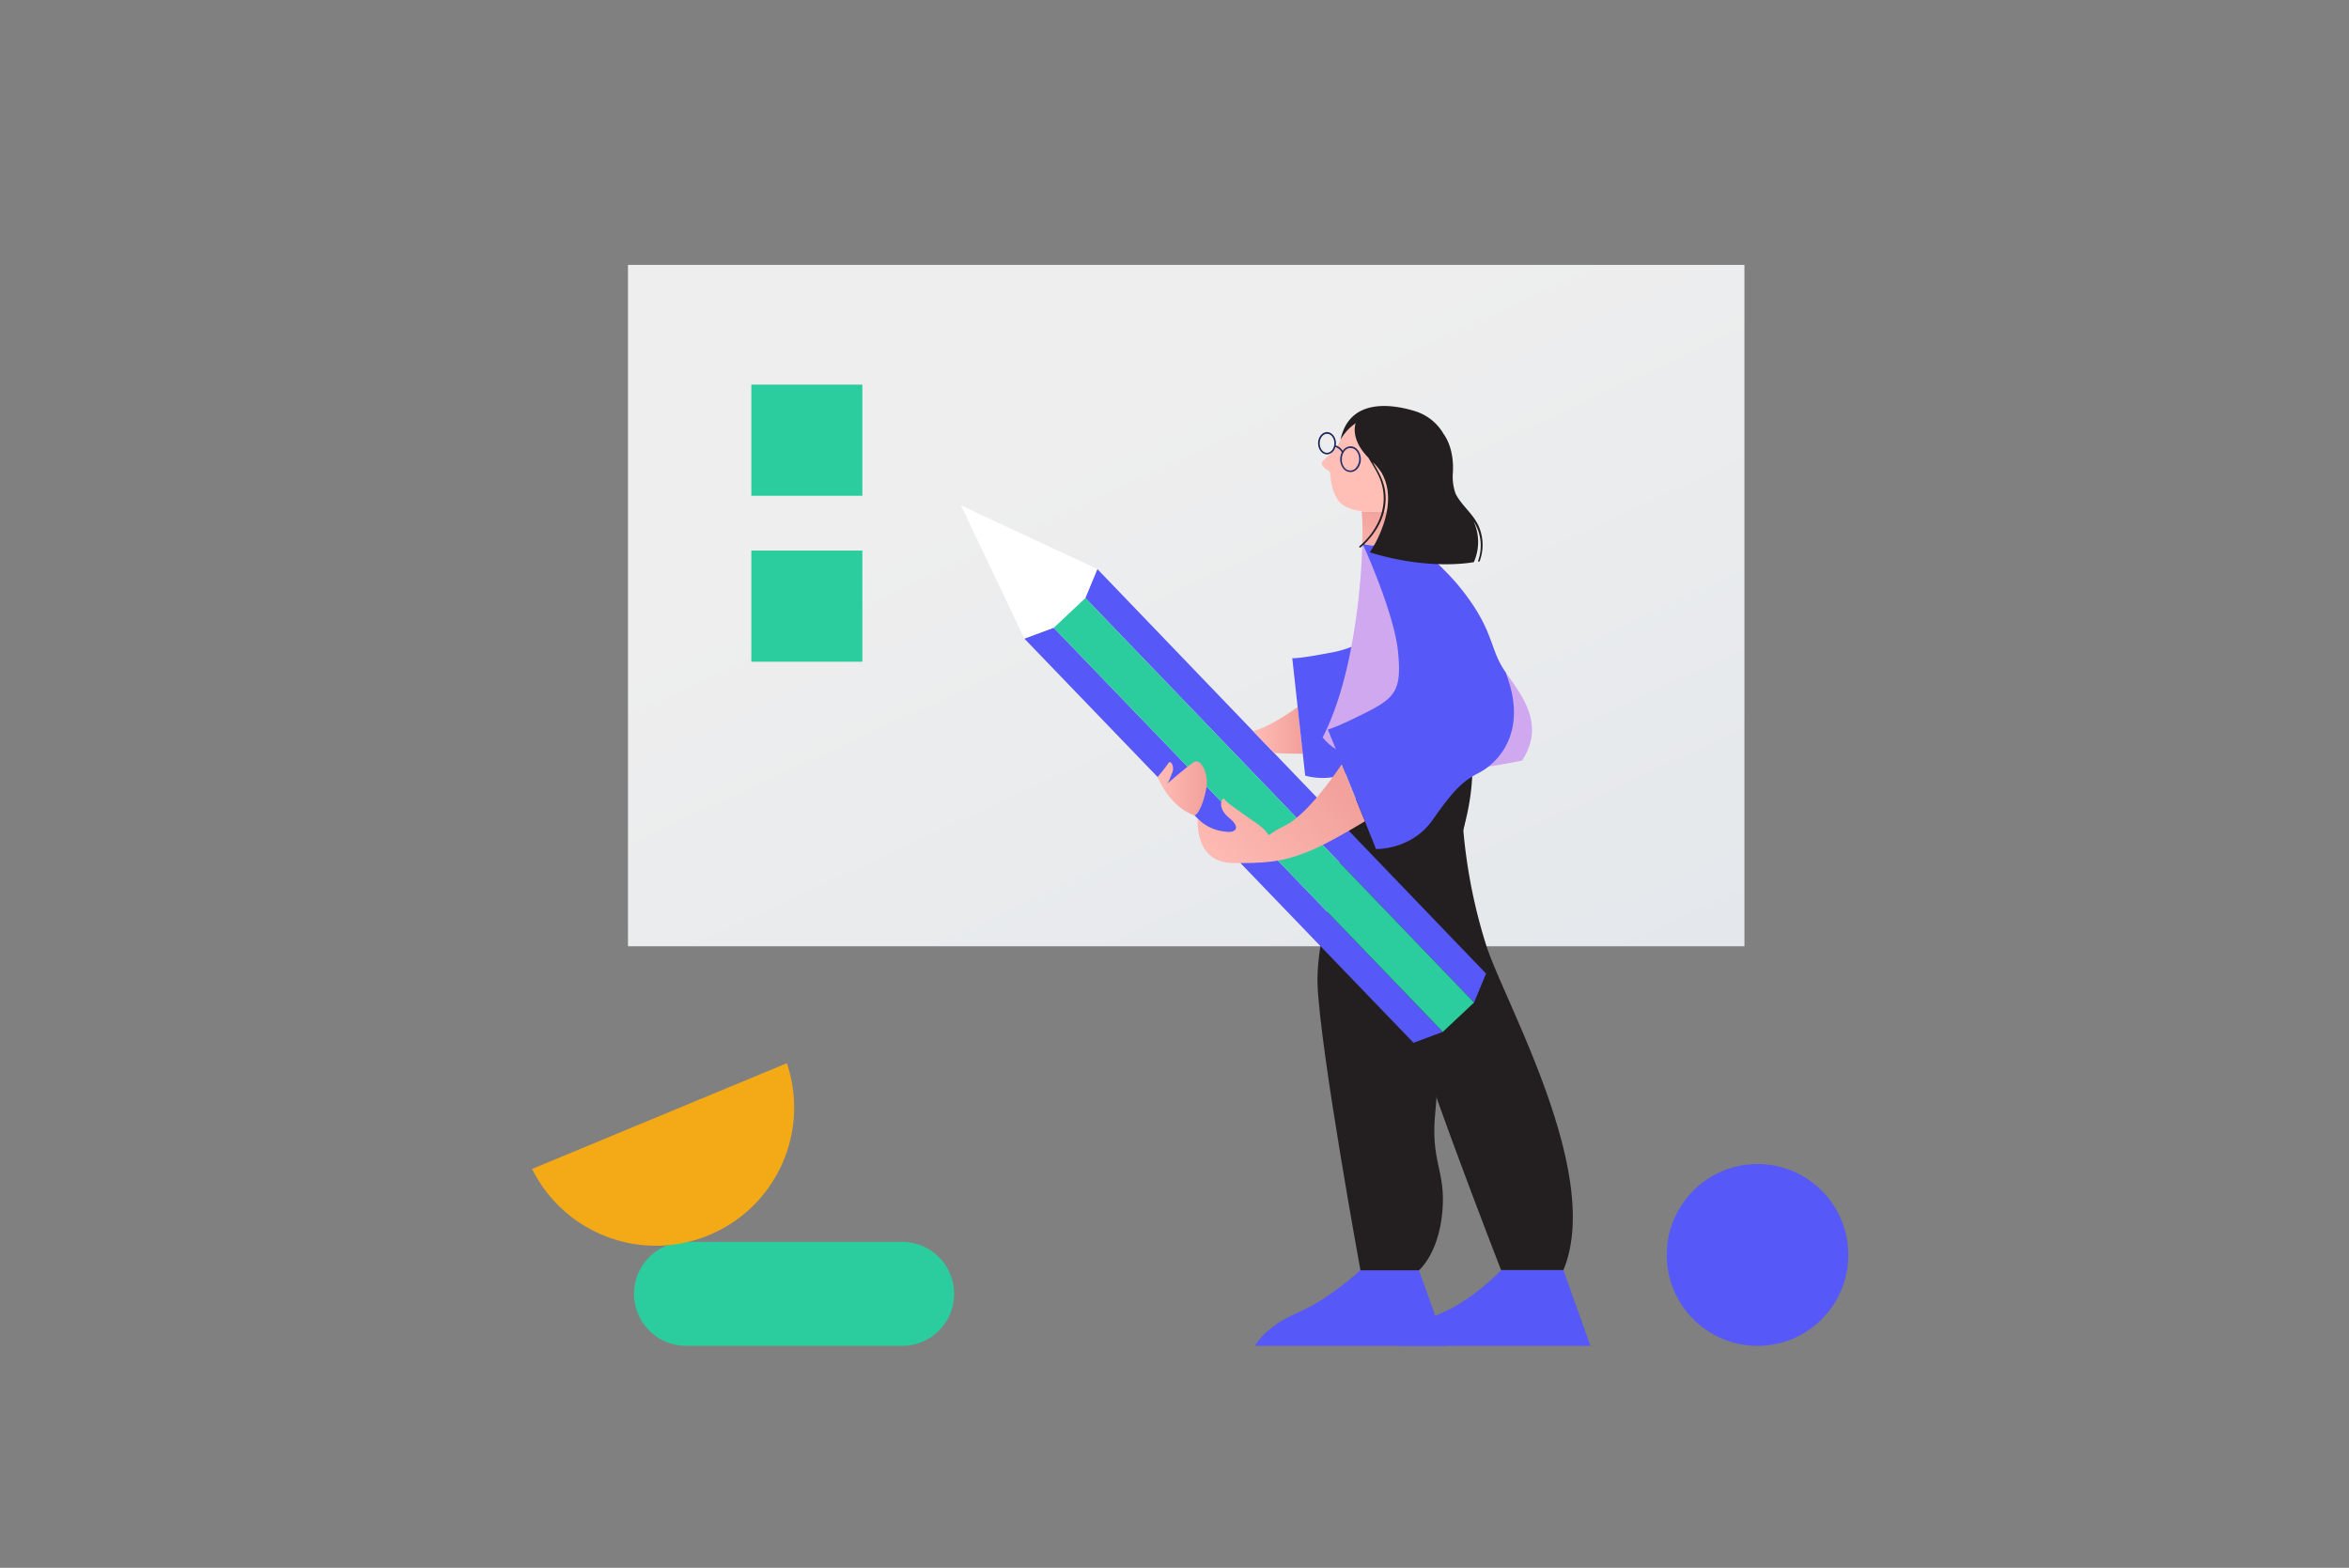 <svg id="Layer_1" data-name="Layer 1" xmlns="http://www.w3.org/2000/svg" xmlns:xlink="http://www.w3.org/1999/xlink" viewBox="0 0 832.68 555.84"><rect x="0" y="0" width="832.68" height="555.84" fill="#808080" stroke="none"/><defs><style>.cls-1{fill:none;}.cls-2{clip-path:url(#clip-path);}.cls-3{fill:url(#linear-gradient);}.cls-4{fill:#2bcc9e;}.cls-5{fill:#5658f8;}.cls-6{fill:#f4aa16;}.cls-7{fill:#231f20;}.cls-8{fill:url(#linear-gradient-2);}.cls-9{fill:url(#linear-gradient-3);}.cls-10{fill:url(#linear-gradient-4);}.cls-11{fill:#d0a8ef;}.cls-12{fill:url(#linear-gradient-5);}.cls-13{fill:#ffbeb6;}.cls-14{fill:url(#linear-gradient-6);}.cls-15{fill:#fff;}</style><clipPath id="clip-path"><rect class="cls-1" width="832.68" height="555.84"/></clipPath><linearGradient id="linear-gradient" x1="546.35" y1="431.42" x2="797.46" y2="973.22" gradientTransform="translate(-29.36 -180.18) scale(0.77 0.77)" gradientUnits="userSpaceOnUse"><stop offset="0" stop-color="#eee"/><stop offset="1" stop-color="#dce3ea"/></linearGradient><linearGradient id="linear-gradient-2" x1="570.28" y1="595.45" x2="592.97" y2="595.45" gradientTransform="translate(-29.36 -180.18) scale(0.77 0.77)" gradientUnits="userSpaceOnUse"><stop offset="0" stop-color="#ffbeb6"/><stop offset="1" stop-color="#f2a19c"/></linearGradient><linearGradient id="linear-gradient-3" x1="614.12" y1="568.82" x2="637.06" y2="568.82" xlink:href="#linear-gradient-2"/><linearGradient id="linear-gradient-4" x1="596.59" y1="642.06" x2="647.01" y2="589.22" xlink:href="#linear-gradient-2"/><linearGradient id="linear-gradient-5" x1="663.54" y1="499.06" x2="670.08" y2="467.53" xlink:href="#linear-gradient-2"/><linearGradient id="linear-gradient-6" x1="-722.67" y1="194.77" x2="-700.91" y2="194.77" gradientTransform="matrix(-0.72, -0.26, -0.26, 0.73, 10.19, -168.64)" gradientUnits="userSpaceOnUse"><stop offset="0" stop-color="#28306d"/><stop offset="0.51" stop-color="#1f275f"/><stop offset="1" stop-color="#171f51"/></linearGradient></defs><g class="cls-2"><g id="geometryrjZv4mkbAGlB14X18Zo9-"><rect id="monitorrjZv4mkbAGlB14X18Zo9-" class="cls-3" x="222.61" y="93.91" width="395.76" height="241.57"/><rect id="_1rjZv4mkbAGlB14X18Zo9-" data-name=" 1rjZv4mkbAGlB14X18Zo9-" class="cls-4" x="266.34" y="136.36" width="39.35" height="39.4"/><rect id="_2rjZv4mkbAGlB14X18Zo9-" data-name=" 2rjZv4mkbAGlB14X18Zo9-" class="cls-4" x="266.34" y="195.19" width="39.35" height="39.4"/><path id="rounded_rectrjZv4mkbAGlB14X18Zo9-" data-name="rounded rectrjZv4mkbAGlB14X18Zo9-" class="cls-4" d="M243.15,440.28h76.67a18.41,18.41,0,0,1,18.4,18.43h0a18.4,18.4,0,0,1-18.4,18.42H243.15a18.41,18.41,0,0,1-18.4-18.42h0A18.42,18.42,0,0,1,243.15,440.28Z"/><ellipse id="circlerjZv4mkbAGlB14X18Zo9-" class="cls-5" cx="623.01" cy="444.91" rx="32.18" ry="32.23"/><path id="half_a_circlerjZv4mkbAGlB14X18Zo9-" data-name="half a circlerjZv4mkbAGlB14X18Zo9-" class="cls-6" d="M188.62,414.42a49,49,0,0,0,90.31-37.48Z"/></g><g id="womanrjZv4mkbAGlB14X18Zo9-"><path id="R_shoerjZv4mkbAGlB14X18Zo9-" data-name="R shoerjZv4mkbAGlB14X18Zo9-" class="cls-5" d="M554.2,450.35l9.59,26.78H496.1s3.47-6.71,15-11.67,21-15.12,21-15.12H554.2"/><path id="L_shoerjZv4mkbAGlB14X18Zo9-" data-name="L shoerjZv4mkbAGlB14X18Zo9-" class="cls-5" d="M503,450.35l9.59,26.78H444.85s3.47-6.71,15-11.67,22.37-15.12,22.37-15.12H503"/><path id="R_trousersrjZv4mkbAGlB14X18Zo9-" data-name="R trousersrjZv4mkbAGlB14X18Zo9-" class="cls-7" d="M521.1,261.46s2.71,6.27-2.38,32.82h0a190.16,190.16,0,0,0,8.16,41c6.8,20.75,41.4,81.07,27.32,115H532.11s-29.7-76.25-34.46-97-15.74-82.07-21.53-93h0l45,1.09"/><path id="L_trousersrjZv4mkbAGlB14X18Zo9-" data-name="L trousersrjZv4mkbAGlB14X18Zo9-" class="cls-7" d="M519.4,258.4s7.82,14-4.08,46.28-12.23,42.2-11.55,51,7.14,19.06,5.1,37.78,3.78,21.2,2.42,36.17S503,450.35,503,450.35H482.26s-14.18-77.27-15.2-101.09,17.35-65.91,16.66-89.16h0Z"/><g id="pencilrjZv4mkbAGlB14X18Zo9-"><polygon class="cls-5" points="511.46 365.82 501.06 369.69 363.11 226.39 373.51 222.53 511.46 365.82"/><polygon class="cls-5" points="522.53 355.42 526.78 345.16 388.98 201.73 384.73 211.99 522.53 355.42"/><polygon class="cls-4" points="373.51 222.53 511.46 365.82 522.53 355.42 384.73 211.99 373.51 222.53"/></g><path id="R_handrjZv4mkbAGlB14X18Zo9-" data-name="R handrjZv4mkbAGlB14X18Zo9-" class="cls-8" d="M410.33,275.52s3-3.58,3.83-4.95,2.22,1.24,1.48,3.1-1.36,3.83-2.1,4.33c0,0,7.17-6.19,9.64-7.8s5.43,4.09,4.44,9.28-2.65,9-4.14,9.6C423.48,289.08,415.52,287.15,410.33,275.52Z"/><path id="R_hand-2rjZv4mkbAGlB14X18Zo9-" data-name="R hand-2rjZv4mkbAGlB14X18Zo9-" class="cls-9" d="M461.82,267.22c-5.41,0-10.16-.25-10.16-.25l-7.53-7.84c5-.87,13.82-7,15.87-8.47Z"/><path id="L_handrjZv4mkbAGlB14X18Zo9-" data-name="L handrjZv4mkbAGlB14X18Zo9-" class="cls-5" d="M501.54,260.2c-5.72,1.2-9.15,2.94-17.9,10.05l-.77.64c-9.31,7.65-20.2,4.08-20.2,4.08l-4.58-41.61s2.38.21,13.16-1.89a37.59,37.59,0,0,0,7.74-2.12c4.61-2,6.38-5.58,7.87-14.39,1.11-6.57.81-15,.27-21.64a12.84,12.84,0,0,0,8.44-3.57,70.43,70.43,0,0,1,15.81,11.79c4.85,10.54,6.87,20.46,7.44,31.8C519.83,252.84,507.43,259,501.54,260.2Z"/><path id="L_hand-2rjZv4mkbAGlB14X18Zo9-" data-name="L hand-2rjZv4mkbAGlB14X18Zo9-" class="cls-10" d="M483.84,291.17c-4.84,2.92-13.78,8.17-19.69,10.56-8.43,3.42-13.65,4.42-27.31,4.22s-12.24-15.69-12.24-15.69a16,16,0,0,0,10.64,4.64c2,.2,5.22-1,.4-5s-2-7.64-1.61-6.64,4,3.42,11.45,8.65.6,5.42,10,.8c7.42-3.64,16.6-16.49,20.16-21.79Z"/><path id="sweaterrjZv4mkbAGlB14X18Zo9-" class="cls-11" d="M539.57,269.63q-6.3,1.32-11.9,2.13c-21,3.09-35,1.36-44-1.51a39.28,39.28,0,0,1-10.1-4.67,18.21,18.21,0,0,1-4.72-4.16c4.9-9.47,8.09-21.1,10.17-32.07a236,236,0,0,0,3.91-36.92l1.2.58a11.87,11.87,0,0,0,3,.31,12.84,12.84,0,0,0,8.44-3.57,70.43,70.43,0,0,1,15.81,11.79,77,77,0,0,1,7.74,8.7c10.75,14.12,8.81,19.87,14.71,28.23a.1.1,0,0,0,0,.05C539.76,246.87,547.77,257.07,539.57,269.63Z"/><path id="L_sleeverjZv4mkbAGlB14X18Zo9-" data-name="L sleeverjZv4mkbAGlB14X18Zo9-" class="cls-5" d="M527.67,271.76a21.29,21.29,0,0,1-3.36,2.19c-5.83,3-8.94,6-16.48,16.75S487.78,301,487.78,301l-14.24-35.38-2.83-7s2.56-.48,13.28-5.88,13-8.09,11.55-22-12.64-38.28-12.64-38.28l1.2.58a11.87,11.87,0,0,0,3,.31,12.84,12.84,0,0,0,8.44-3.57,70.43,70.43,0,0,1,15.81,11.79,77,77,0,0,1,7.74,8.7c10.75,14.12,8.81,19.87,14.71,28.23a.1.1,0,0,0,0,.05c.23.69.47,1.38.71,2.08C540.2,257.34,533.46,267.15,527.67,271.76Z"/><path id="neckrjZv4mkbAGlB14X18Zo9-" class="cls-12" d="M491.6,181.25a35.32,35.32,0,0,1-1.22,4.65,44,44,0,0,1-3.32,7.42,11.82,11.82,0,0,1-3-.31l-1.18-.57h0a88.42,88.42,0,0,0-.17-11.16c.47.06.94.1,1.41.13A35.78,35.78,0,0,0,491.6,181.25Z"/><path id="facerjZv4mkbAGlB14X18Zo9-" class="cls-13" d="M491.6,181.25c-4.64.62-14.18.5-17.17-3.8-3.58-5.15-2.32-10-3.32-10.49s-2.9-1.88-2.53-3,4.27-3.23,6.09-7c.17-.35.34-.69.52-1h0a.9.9,0,0,1,.12-.24.41.41,0,0,1,.07-.11l0,0,.1-.15c.24-.38.6-.94,1.08-1.56.23-.3.48-.61.77-.94a13.76,13.76,0,0,1,1.07-1.11l.08-.08.29-.28.55-.47a5,5,0,0,1,.46-.34l.22-.17.43-.29.1-.06s0,0,0,0a5.82,5.82,0,0,0-.24,1c0,.11,0,.24-.05.36a7.18,7.18,0,0,0,0,1.39c0,.08,0,.15,0,.24s0,.16,0,.24a3.35,3.35,0,0,0,.07.53v.06a7.2,7.2,0,0,0,.16.78,1.53,1.53,0,0,0,.07.29v0c.05.19.11.39.18.59v0c0,.1.07.2.11.3a13,13,0,0,0,.55,1.34c.07.15.16.31.24.47l.13.22c0,.08.07.16.12.24l.08.12c.06.13.14.24.21.37l.24.37.25.37c.22.32.47.65.73,1l.46.56a26.18,26.18,0,0,0,1.92,2l.44.41a22.68,22.68,0,0,1,3.57,4.25l.4.79a16.94,16.94,0,0,1,.94,2.29A21.35,21.35,0,0,1,491.6,181.25Z"/><path id="eyeglassesrjZv4mkbAGlB14X18Zo9-" class="cls-14" d="M470.37,161.09a2.47,2.47,0,0,0,.54-.05,3.47,3.47,0,0,0,2.47-2.55,3.83,3.83,0,0,1,2.26,1.91,5.45,5.45,0,0,0-.56,2.35,5.2,5.2,0,0,0,1,3.21,3.33,3.33,0,0,0,2.6,1.4,3.36,3.36,0,0,0,.63-.06,3.49,3.49,0,0,0,2-1.27,5.22,5.22,0,0,0,1.09-3.2c0-2.51-1.59-4.58-3.61-4.6a3.31,3.31,0,0,0-2.62,1.33,2,2,0,0,0-.2.3,4.16,4.16,0,0,0-2.46-1.93,6,6,0,0,0,.07-.74c0-2.17-1.38-3.95-3.12-4h0c-1.75,0-3.19,1.73-3.21,3.91S468.62,161.07,470.37,161.09Zm5.29,1.66a4.6,4.6,0,0,1,.95-2.83,2.92,2.92,0,0,1,1.67-1.07,2.84,2.84,0,0,1,.51,0c1.7,0,3.06,1.83,3,4a4.55,4.55,0,0,1-1,2.83,2.59,2.59,0,0,1-3.63.65,2.52,2.52,0,0,1-.68-.7A4.57,4.57,0,0,1,475.66,162.75Zm-7.84-5.63c0-1.85,1.2-3.35,2.63-3.33s2.57,1.54,2.55,3.39-1.2,3.35-2.63,3.34S467.8,159,467.82,157.12Z"/><path id="hairrjZv4mkbAGlB14X18Zo9-" class="cls-7" d="M524.06,186.29c-2-4.26-6.12-7.25-8.1-11.32a17.84,17.84,0,0,1-.93-7.53c.4-7.83-2.3-12.21-3.2-13.44a.18.18,0,0,0-.05-.07,17.78,17.78,0,0,0-10.25-8.19c-10-3.06-23.43-3.7-26.34,10.17a17.69,17.69,0,0,1,5.37-5.85c-.09.26-2.07,5.54,4.49,12.2,1.19,2,2.43,3.91,3.45,6,4.58,9.21.85,19-6.58,25.38-.28.24.13.65.41.41,5.82-5,9.81-12.2,8.65-20.07-.54-3.73-2.43-7-4.37-10.15a22.15,22.15,0,0,1,3.18,3.85l.4.79a16.94,16.94,0,0,1,.94,2.29c1.69,5.13.78,10.63-.75,15.18a43.82,43.82,0,0,1-4.8,9.88c21.5,6.65,36.88,3.46,36.88,3.46a17.55,17.55,0,0,0-.07-14.4,15.82,15.82,0,0,1,1.58,13.9c-.12.35.44.5.56.15A16.71,16.71,0,0,0,524.06,186.29Z"/><polyline id="top_of_pencilrjZv4mkbAGlB14X18Zo9-" data-name="top of pencilrjZv4mkbAGlB14X18Zo9-" class="cls-15" points="363.11 226.39 340.65 179.19 388.98 201.73 384.73 211.99 373.51 222.53 363.11 226.39"/></g></g></svg>